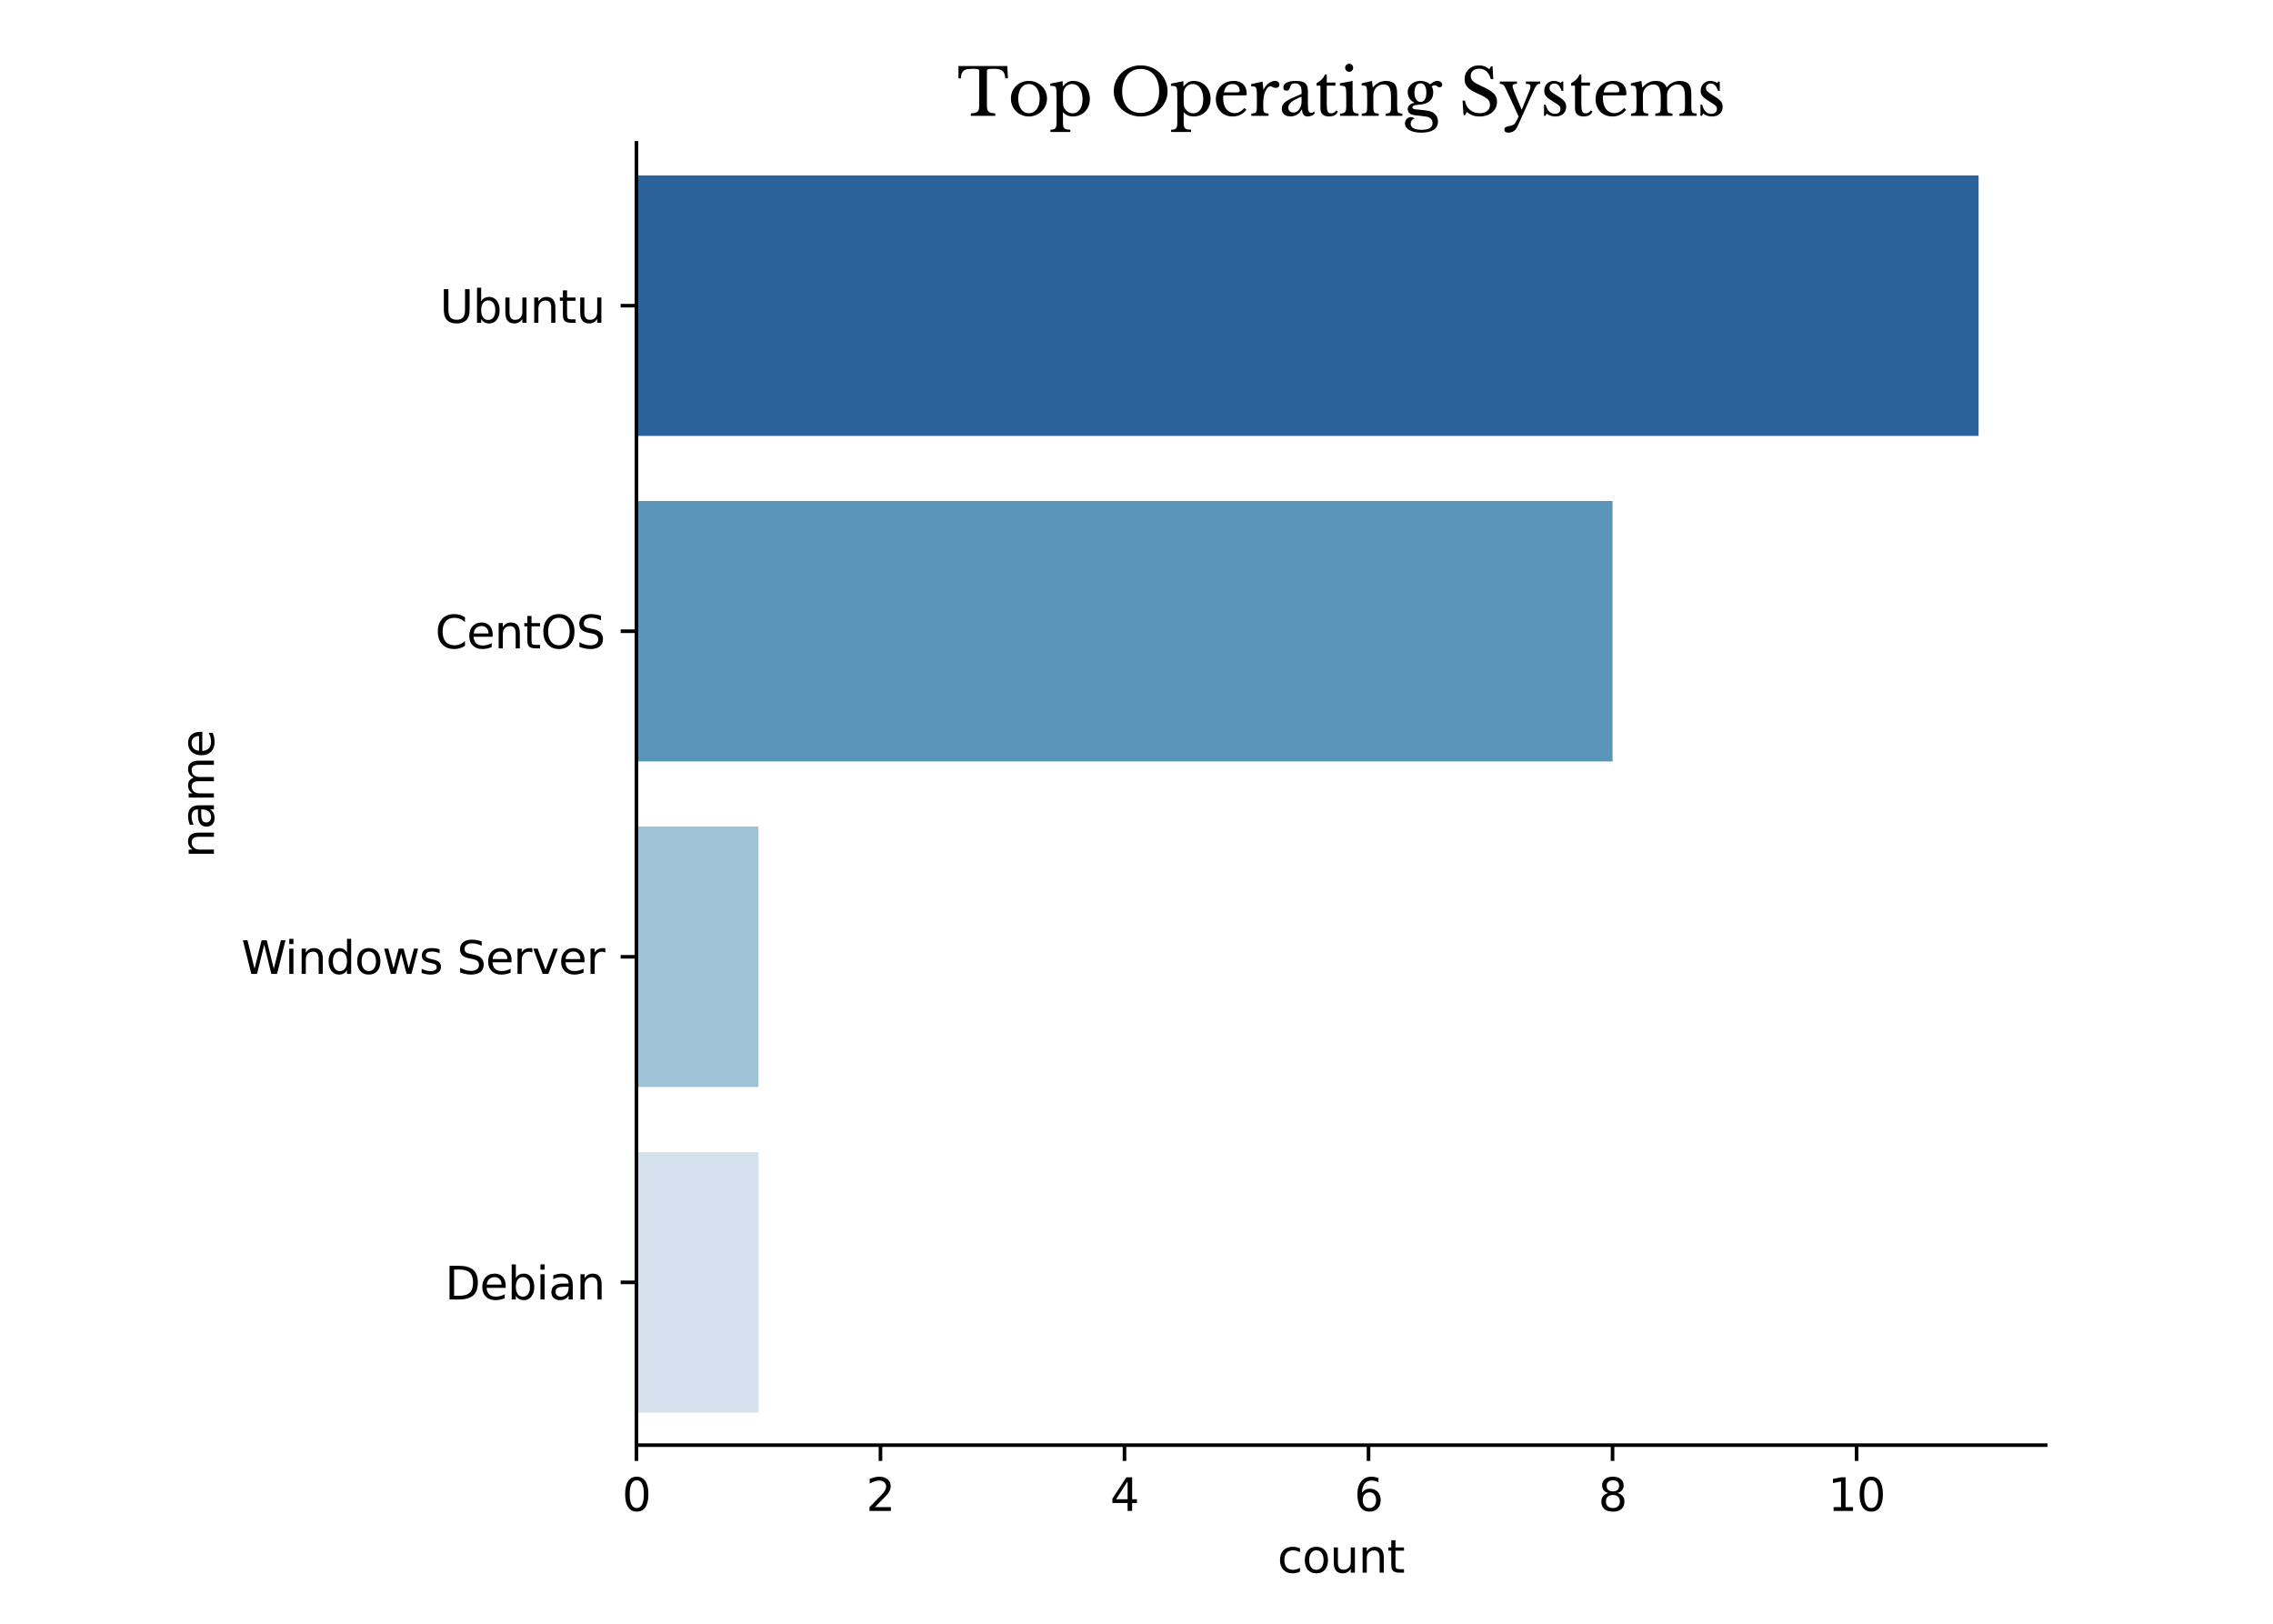 <?xml version="1.0" encoding="utf-8" standalone="no"?>
<!DOCTYPE svg PUBLIC "-//W3C//DTD SVG 1.1//EN"
  "http://www.w3.org/Graphics/SVG/1.1/DTD/svg11.dtd">
<svg xmlns:xlink="http://www.w3.org/1999/xlink" width="504pt" height="360pt" viewBox="0 0 504 360" xmlns="http://www.w3.org/2000/svg" version="1.1">
 <defs>
  <style type="text/css">*{stroke-linejoin: round; stroke-linecap: butt}</style>
 </defs>
 <g id="figure_1">
  <g id="patch_1">
   <path d="M 0 360 
L 504 360 
L 504 0 
L 0 0 
z
" style="fill: #ffffff"/>
  </g>
  <g id="axes_1">
   <g id="patch_2">
    <path d="M 141.12 320.4 
L 453.6 320.4 
L 453.6 31.68 
L 141.12 31.68 
z
" style="fill: #ffffff"/>
   </g>
   <g id="patch_3">
    <path d="M 141.12 38.898 
L 438.72 38.898 
L 438.72 96.642 
L 141.12 96.642 
z
" clip-path="url(#p9d2e4453d3)" style="fill: #296399"/>
   </g>
   <g id="patch_4">
    <path d="M 141.12 111.078 
L 357.556 111.078 
L 357.556 168.822 
L 141.12 168.822 
z
" clip-path="url(#p9d2e4453d3)" style="fill: #5a94b9"/>
   </g>
   <g id="patch_5">
    <path d="M 141.12 183.258 
L 168.175 183.258 
L 168.175 241.002 
L 141.12 241.002 
z
" clip-path="url(#p9d2e4453d3)" style="fill: #9dc2d5"/>
   </g>
   <g id="patch_6">
    <path d="M 141.12 255.438 
L 168.175 255.438 
L 168.175 313.182 
L 141.12 313.182 
z
" clip-path="url(#p9d2e4453d3)" style="fill: #d4e1ee"/>
   </g>
   <g id="matplotlib.axis_1">
    <g id="xtick_1">
     <g id="line2d_1">
      <defs>
       <path id="m00b82c1b12" d="M 0 0 
L 0 3.5 
" style="stroke: #000000; stroke-width: 0.8"/>
      </defs>
      <g>
       <use xlink:href="#m00b82c1b12" x="141.12" y="320.4" style="stroke: #000000; stroke-width: 0.8"/>
      </g>
     </g>
     <g id="text_1">
      <!-- 0 -->
      <g transform="translate(137.939 334.998) scale(0.1 -0.1)">
       <defs>
        <path id="DejaVuSans-30" d="M 2034 4250 
Q 1547 4250 1301 3770 
Q 1056 3291 1056 2328 
Q 1056 1369 1301 889 
Q 1547 409 2034 409 
Q 2525 409 2770 889 
Q 3016 1369 3016 2328 
Q 3016 3291 2770 3770 
Q 2525 4250 2034 4250 
z
M 2034 4750 
Q 2819 4750 3233 4129 
Q 3647 3509 3647 2328 
Q 3647 1150 3233 529 
Q 2819 -91 2034 -91 
Q 1250 -91 836 529 
Q 422 1150 422 2328 
Q 422 3509 836 4129 
Q 1250 4750 2034 4750 
z
" transform="scale(0.016)"/>
       </defs>
       <use xlink:href="#DejaVuSans-30"/>
      </g>
     </g>
    </g>
    <g id="xtick_2">
     <g id="line2d_2">
      <g>
       <use xlink:href="#m00b82c1b12" x="195.229" y="320.4" style="stroke: #000000; stroke-width: 0.8"/>
      </g>
     </g>
     <g id="text_2">
      <!-- 2 -->
      <g transform="translate(192.048 334.998) scale(0.1 -0.1)">
       <defs>
        <path id="DejaVuSans-32" d="M 1228 531 
L 3431 531 
L 3431 0 
L 469 0 
L 469 531 
Q 828 903 1448 1529 
Q 2069 2156 2228 2338 
Q 2531 2678 2651 2914 
Q 2772 3150 2772 3378 
Q 2772 3750 2511 3984 
Q 2250 4219 1831 4219 
Q 1534 4219 1204 4116 
Q 875 4013 500 3803 
L 500 4441 
Q 881 4594 1212 4672 
Q 1544 4750 1819 4750 
Q 2544 4750 2975 4387 
Q 3406 4025 3406 3419 
Q 3406 3131 3298 2873 
Q 3191 2616 2906 2266 
Q 2828 2175 2409 1742 
Q 1991 1309 1228 531 
z
" transform="scale(0.016)"/>
       </defs>
       <use xlink:href="#DejaVuSans-32"/>
      </g>
     </g>
    </g>
    <g id="xtick_3">
     <g id="line2d_3">
      <g>
       <use xlink:href="#m00b82c1b12" x="249.338" y="320.4" style="stroke: #000000; stroke-width: 0.8"/>
      </g>
     </g>
     <g id="text_3">
      <!-- 4 -->
      <g transform="translate(246.157 334.998) scale(0.1 -0.1)">
       <defs>
        <path id="DejaVuSans-34" d="M 2419 4116 
L 825 1625 
L 2419 1625 
L 2419 4116 
z
M 2253 4666 
L 3047 4666 
L 3047 1625 
L 3713 1625 
L 3713 1100 
L 3047 1100 
L 3047 0 
L 2419 0 
L 2419 1100 
L 313 1100 
L 313 1709 
L 2253 4666 
z
" transform="scale(0.016)"/>
       </defs>
       <use xlink:href="#DejaVuSans-34"/>
      </g>
     </g>
    </g>
    <g id="xtick_4">
     <g id="line2d_4">
      <g>
       <use xlink:href="#m00b82c1b12" x="303.447" y="320.4" style="stroke: #000000; stroke-width: 0.8"/>
      </g>
     </g>
     <g id="text_4">
      <!-- 6 -->
      <g transform="translate(300.266 334.998) scale(0.1 -0.1)">
       <defs>
        <path id="DejaVuSans-36" d="M 2113 2584 
Q 1688 2584 1439 2293 
Q 1191 2003 1191 1497 
Q 1191 994 1439 701 
Q 1688 409 2113 409 
Q 2538 409 2786 701 
Q 3034 994 3034 1497 
Q 3034 2003 2786 2293 
Q 2538 2584 2113 2584 
z
M 3366 4563 
L 3366 3988 
Q 3128 4100 2886 4159 
Q 2644 4219 2406 4219 
Q 1781 4219 1451 3797 
Q 1122 3375 1075 2522 
Q 1259 2794 1537 2939 
Q 1816 3084 2150 3084 
Q 2853 3084 3261 2657 
Q 3669 2231 3669 1497 
Q 3669 778 3244 343 
Q 2819 -91 2113 -91 
Q 1303 -91 875 529 
Q 447 1150 447 2328 
Q 447 3434 972 4092 
Q 1497 4750 2381 4750 
Q 2619 4750 2861 4703 
Q 3103 4656 3366 4563 
z
" transform="scale(0.016)"/>
       </defs>
       <use xlink:href="#DejaVuSans-36"/>
      </g>
     </g>
    </g>
    <g id="xtick_5">
     <g id="line2d_5">
      <g>
       <use xlink:href="#m00b82c1b12" x="357.556" y="320.4" style="stroke: #000000; stroke-width: 0.8"/>
      </g>
     </g>
     <g id="text_5">
      <!-- 8 -->
      <g transform="translate(354.375 334.998) scale(0.1 -0.1)">
       <defs>
        <path id="DejaVuSans-38" d="M 2034 2216 
Q 1584 2216 1326 1975 
Q 1069 1734 1069 1313 
Q 1069 891 1326 650 
Q 1584 409 2034 409 
Q 2484 409 2743 651 
Q 3003 894 3003 1313 
Q 3003 1734 2745 1975 
Q 2488 2216 2034 2216 
z
M 1403 2484 
Q 997 2584 770 2862 
Q 544 3141 544 3541 
Q 544 4100 942 4425 
Q 1341 4750 2034 4750 
Q 2731 4750 3128 4425 
Q 3525 4100 3525 3541 
Q 3525 3141 3298 2862 
Q 3072 2584 2669 2484 
Q 3125 2378 3379 2068 
Q 3634 1759 3634 1313 
Q 3634 634 3220 271 
Q 2806 -91 2034 -91 
Q 1263 -91 848 271 
Q 434 634 434 1313 
Q 434 1759 690 2068 
Q 947 2378 1403 2484 
z
M 1172 3481 
Q 1172 3119 1398 2916 
Q 1625 2713 2034 2713 
Q 2441 2713 2670 2916 
Q 2900 3119 2900 3481 
Q 2900 3844 2670 4047 
Q 2441 4250 2034 4250 
Q 1625 4250 1398 4047 
Q 1172 3844 1172 3481 
z
" transform="scale(0.016)"/>
       </defs>
       <use xlink:href="#DejaVuSans-38"/>
      </g>
     </g>
    </g>
    <g id="xtick_6">
     <g id="line2d_6">
      <g>
       <use xlink:href="#m00b82c1b12" x="411.665" y="320.4" style="stroke: #000000; stroke-width: 0.8"/>
      </g>
     </g>
     <g id="text_6">
      <!-- 10 -->
      <g transform="translate(405.303 334.998) scale(0.1 -0.1)">
       <defs>
        <path id="DejaVuSans-31" d="M 794 531 
L 1825 531 
L 1825 4091 
L 703 3866 
L 703 4441 
L 1819 4666 
L 2450 4666 
L 2450 531 
L 3481 531 
L 3481 0 
L 794 0 
L 794 531 
z
" transform="scale(0.016)"/>
       </defs>
       <use xlink:href="#DejaVuSans-31"/>
       <use xlink:href="#DejaVuSans-30" x="63.623"/>
      </g>
     </g>
    </g>
    <g id="text_7">
     <!-- count -->
     <g transform="translate(283.254 348.677) scale(0.1 -0.1)">
      <defs>
       <path id="DejaVuSans-63" d="M 3122 3366 
L 3122 2828 
Q 2878 2963 2633 3030 
Q 2388 3097 2138 3097 
Q 1578 3097 1268 2742 
Q 959 2388 959 1747 
Q 959 1106 1268 751 
Q 1578 397 2138 397 
Q 2388 397 2633 464 
Q 2878 531 3122 666 
L 3122 134 
Q 2881 22 2623 -34 
Q 2366 -91 2075 -91 
Q 1284 -91 818 406 
Q 353 903 353 1747 
Q 353 2603 823 3093 
Q 1294 3584 2113 3584 
Q 2378 3584 2631 3529 
Q 2884 3475 3122 3366 
z
" transform="scale(0.016)"/>
       <path id="DejaVuSans-6f" d="M 1959 3097 
Q 1497 3097 1228 2736 
Q 959 2375 959 1747 
Q 959 1119 1226 758 
Q 1494 397 1959 397 
Q 2419 397 2687 759 
Q 2956 1122 2956 1747 
Q 2956 2369 2687 2733 
Q 2419 3097 1959 3097 
z
M 1959 3584 
Q 2709 3584 3137 3096 
Q 3566 2609 3566 1747 
Q 3566 888 3137 398 
Q 2709 -91 1959 -91 
Q 1206 -91 779 398 
Q 353 888 353 1747 
Q 353 2609 779 3096 
Q 1206 3584 1959 3584 
z
" transform="scale(0.016)"/>
       <path id="DejaVuSans-75" d="M 544 1381 
L 544 3500 
L 1119 3500 
L 1119 1403 
Q 1119 906 1312 657 
Q 1506 409 1894 409 
Q 2359 409 2629 706 
Q 2900 1003 2900 1516 
L 2900 3500 
L 3475 3500 
L 3475 0 
L 2900 0 
L 2900 538 
Q 2691 219 2414 64 
Q 2138 -91 1772 -91 
Q 1169 -91 856 284 
Q 544 659 544 1381 
z
M 1991 3584 
L 1991 3584 
z
" transform="scale(0.016)"/>
       <path id="DejaVuSans-6e" d="M 3513 2113 
L 3513 0 
L 2938 0 
L 2938 2094 
Q 2938 2591 2744 2837 
Q 2550 3084 2163 3084 
Q 1697 3084 1428 2787 
Q 1159 2491 1159 1978 
L 1159 0 
L 581 0 
L 581 3500 
L 1159 3500 
L 1159 2956 
Q 1366 3272 1645 3428 
Q 1925 3584 2291 3584 
Q 2894 3584 3203 3211 
Q 3513 2838 3513 2113 
z
" transform="scale(0.016)"/>
       <path id="DejaVuSans-74" d="M 1172 4494 
L 1172 3500 
L 2356 3500 
L 2356 3053 
L 1172 3053 
L 1172 1153 
Q 1172 725 1289 603 
Q 1406 481 1766 481 
L 2356 481 
L 2356 0 
L 1766 0 
Q 1100 0 847 248 
Q 594 497 594 1153 
L 594 3053 
L 172 3053 
L 172 3500 
L 594 3500 
L 594 4494 
L 1172 4494 
z
" transform="scale(0.016)"/>
      </defs>
      <use xlink:href="#DejaVuSans-63"/>
      <use xlink:href="#DejaVuSans-6f" x="54.98"/>
      <use xlink:href="#DejaVuSans-75" x="116.162"/>
      <use xlink:href="#DejaVuSans-6e" x="179.541"/>
      <use xlink:href="#DejaVuSans-74" x="242.92"/>
     </g>
    </g>
   </g>
   <g id="matplotlib.axis_2">
    <g id="ytick_1">
     <g id="line2d_7">
      <defs>
       <path id="m74f6bd2b90" d="M 0 0 
L -3.5 0 
" style="stroke: #000000; stroke-width: 0.8"/>
      </defs>
      <g>
       <use xlink:href="#m74f6bd2b90" x="141.12" y="67.77" style="stroke: #000000; stroke-width: 0.8"/>
      </g>
     </g>
     <g id="text_8">
      <!-- Ubuntu -->
      <g transform="translate(97.52 71.569) scale(0.1 -0.1)">
       <defs>
        <path id="DejaVuSans-55" d="M 556 4666 
L 1191 4666 
L 1191 1831 
Q 1191 1081 1462 751 
Q 1734 422 2344 422 
Q 2950 422 3222 751 
Q 3494 1081 3494 1831 
L 3494 4666 
L 4128 4666 
L 4128 1753 
Q 4128 841 3676 375 
Q 3225 -91 2344 -91 
Q 1459 -91 1007 375 
Q 556 841 556 1753 
L 556 4666 
z
" transform="scale(0.016)"/>
        <path id="DejaVuSans-62" d="M 3116 1747 
Q 3116 2381 2855 2742 
Q 2594 3103 2138 3103 
Q 1681 3103 1420 2742 
Q 1159 2381 1159 1747 
Q 1159 1113 1420 752 
Q 1681 391 2138 391 
Q 2594 391 2855 752 
Q 3116 1113 3116 1747 
z
M 1159 2969 
Q 1341 3281 1617 3432 
Q 1894 3584 2278 3584 
Q 2916 3584 3314 3078 
Q 3713 2572 3713 1747 
Q 3713 922 3314 415 
Q 2916 -91 2278 -91 
Q 1894 -91 1617 61 
Q 1341 213 1159 525 
L 1159 0 
L 581 0 
L 581 4863 
L 1159 4863 
L 1159 2969 
z
" transform="scale(0.016)"/>
       </defs>
       <use xlink:href="#DejaVuSans-55"/>
       <use xlink:href="#DejaVuSans-62" x="73.193"/>
       <use xlink:href="#DejaVuSans-75" x="136.67"/>
       <use xlink:href="#DejaVuSans-6e" x="200.049"/>
       <use xlink:href="#DejaVuSans-74" x="263.428"/>
       <use xlink:href="#DejaVuSans-75" x="302.637"/>
      </g>
     </g>
    </g>
    <g id="ytick_2">
     <g id="line2d_8">
      <g>
       <use xlink:href="#m74f6bd2b90" x="141.12" y="139.95" style="stroke: #000000; stroke-width: 0.8"/>
      </g>
     </g>
     <g id="text_9">
      <!-- CentOS -->
      <g transform="translate(96.506 143.749) scale(0.1 -0.1)">
       <defs>
        <path id="DejaVuSans-43" d="M 4122 4306 
L 4122 3641 
Q 3803 3938 3442 4084 
Q 3081 4231 2675 4231 
Q 1875 4231 1450 3742 
Q 1025 3253 1025 2328 
Q 1025 1406 1450 917 
Q 1875 428 2675 428 
Q 3081 428 3442 575 
Q 3803 722 4122 1019 
L 4122 359 
Q 3791 134 3420 21 
Q 3050 -91 2638 -91 
Q 1578 -91 968 557 
Q 359 1206 359 2328 
Q 359 3453 968 4101 
Q 1578 4750 2638 4750 
Q 3056 4750 3426 4639 
Q 3797 4528 4122 4306 
z
" transform="scale(0.016)"/>
        <path id="DejaVuSans-65" d="M 3597 1894 
L 3597 1613 
L 953 1613 
Q 991 1019 1311 708 
Q 1631 397 2203 397 
Q 2534 397 2845 478 
Q 3156 559 3463 722 
L 3463 178 
Q 3153 47 2828 -22 
Q 2503 -91 2169 -91 
Q 1331 -91 842 396 
Q 353 884 353 1716 
Q 353 2575 817 3079 
Q 1281 3584 2069 3584 
Q 2775 3584 3186 3129 
Q 3597 2675 3597 1894 
z
M 3022 2063 
Q 3016 2534 2758 2815 
Q 2500 3097 2075 3097 
Q 1594 3097 1305 2825 
Q 1016 2553 972 2059 
L 3022 2063 
z
" transform="scale(0.016)"/>
        <path id="DejaVuSans-4f" d="M 2522 4238 
Q 1834 4238 1429 3725 
Q 1025 3213 1025 2328 
Q 1025 1447 1429 934 
Q 1834 422 2522 422 
Q 3209 422 3611 934 
Q 4013 1447 4013 2328 
Q 4013 3213 3611 3725 
Q 3209 4238 2522 4238 
z
M 2522 4750 
Q 3503 4750 4090 4092 
Q 4678 3434 4678 2328 
Q 4678 1225 4090 567 
Q 3503 -91 2522 -91 
Q 1538 -91 948 565 
Q 359 1222 359 2328 
Q 359 3434 948 4092 
Q 1538 4750 2522 4750 
z
" transform="scale(0.016)"/>
        <path id="DejaVuSans-53" d="M 3425 4513 
L 3425 3897 
Q 3066 4069 2747 4153 
Q 2428 4238 2131 4238 
Q 1616 4238 1336 4038 
Q 1056 3838 1056 3469 
Q 1056 3159 1242 3001 
Q 1428 2844 1947 2747 
L 2328 2669 
Q 3034 2534 3370 2195 
Q 3706 1856 3706 1288 
Q 3706 609 3251 259 
Q 2797 -91 1919 -91 
Q 1588 -91 1214 -16 
Q 841 59 441 206 
L 441 856 
Q 825 641 1194 531 
Q 1563 422 1919 422 
Q 2459 422 2753 634 
Q 3047 847 3047 1241 
Q 3047 1584 2836 1778 
Q 2625 1972 2144 2069 
L 1759 2144 
Q 1053 2284 737 2584 
Q 422 2884 422 3419 
Q 422 4038 858 4394 
Q 1294 4750 2059 4750 
Q 2388 4750 2728 4690 
Q 3069 4631 3425 4513 
z
" transform="scale(0.016)"/>
       </defs>
       <use xlink:href="#DejaVuSans-43"/>
       <use xlink:href="#DejaVuSans-65" x="69.824"/>
       <use xlink:href="#DejaVuSans-6e" x="131.348"/>
       <use xlink:href="#DejaVuSans-74" x="194.727"/>
       <use xlink:href="#DejaVuSans-4f" x="233.936"/>
       <use xlink:href="#DejaVuSans-53" x="312.646"/>
      </g>
     </g>
    </g>
    <g id="ytick_3">
     <g id="line2d_9">
      <g>
       <use xlink:href="#m74f6bd2b90" x="141.12" y="212.13" style="stroke: #000000; stroke-width: 0.8"/>
      </g>
     </g>
     <g id="text_10">
      <!-- Windows Server -->
      <g transform="translate(53.514 215.929) scale(0.1 -0.1)">
       <defs>
        <path id="DejaVuSans-57" d="M 213 4666 
L 850 4666 
L 1831 722 
L 2809 4666 
L 3519 4666 
L 4500 722 
L 5478 4666 
L 6119 4666 
L 4947 0 
L 4153 0 
L 3169 4050 
L 2175 0 
L 1381 0 
L 213 4666 
z
" transform="scale(0.016)"/>
        <path id="DejaVuSans-69" d="M 603 3500 
L 1178 3500 
L 1178 0 
L 603 0 
L 603 3500 
z
M 603 4863 
L 1178 4863 
L 1178 4134 
L 603 4134 
L 603 4863 
z
" transform="scale(0.016)"/>
        <path id="DejaVuSans-64" d="M 2906 2969 
L 2906 4863 
L 3481 4863 
L 3481 0 
L 2906 0 
L 2906 525 
Q 2725 213 2448 61 
Q 2172 -91 1784 -91 
Q 1150 -91 751 415 
Q 353 922 353 1747 
Q 353 2572 751 3078 
Q 1150 3584 1784 3584 
Q 2172 3584 2448 3432 
Q 2725 3281 2906 2969 
z
M 947 1747 
Q 947 1113 1208 752 
Q 1469 391 1925 391 
Q 2381 391 2643 752 
Q 2906 1113 2906 1747 
Q 2906 2381 2643 2742 
Q 2381 3103 1925 3103 
Q 1469 3103 1208 2742 
Q 947 2381 947 1747 
z
" transform="scale(0.016)"/>
        <path id="DejaVuSans-77" d="M 269 3500 
L 844 3500 
L 1563 769 
L 2278 3500 
L 2956 3500 
L 3675 769 
L 4391 3500 
L 4966 3500 
L 4050 0 
L 3372 0 
L 2619 2869 
L 1863 0 
L 1184 0 
L 269 3500 
z
" transform="scale(0.016)"/>
        <path id="DejaVuSans-73" d="M 2834 3397 
L 2834 2853 
Q 2591 2978 2328 3040 
Q 2066 3103 1784 3103 
Q 1356 3103 1142 2972 
Q 928 2841 928 2578 
Q 928 2378 1081 2264 
Q 1234 2150 1697 2047 
L 1894 2003 
Q 2506 1872 2764 1633 
Q 3022 1394 3022 966 
Q 3022 478 2636 193 
Q 2250 -91 1575 -91 
Q 1294 -91 989 -36 
Q 684 19 347 128 
L 347 722 
Q 666 556 975 473 
Q 1284 391 1588 391 
Q 1994 391 2212 530 
Q 2431 669 2431 922 
Q 2431 1156 2273 1281 
Q 2116 1406 1581 1522 
L 1381 1569 
Q 847 1681 609 1914 
Q 372 2147 372 2553 
Q 372 3047 722 3315 
Q 1072 3584 1716 3584 
Q 2034 3584 2315 3537 
Q 2597 3491 2834 3397 
z
" transform="scale(0.016)"/>
        <path id="DejaVuSans-20" transform="scale(0.016)"/>
        <path id="DejaVuSans-72" d="M 2631 2963 
Q 2534 3019 2420 3045 
Q 2306 3072 2169 3072 
Q 1681 3072 1420 2755 
Q 1159 2438 1159 1844 
L 1159 0 
L 581 0 
L 581 3500 
L 1159 3500 
L 1159 2956 
Q 1341 3275 1631 3429 
Q 1922 3584 2338 3584 
Q 2397 3584 2469 3576 
Q 2541 3569 2628 3553 
L 2631 2963 
z
" transform="scale(0.016)"/>
        <path id="DejaVuSans-76" d="M 191 3500 
L 800 3500 
L 1894 563 
L 2988 3500 
L 3597 3500 
L 2284 0 
L 1503 0 
L 191 3500 
z
" transform="scale(0.016)"/>
       </defs>
       <use xlink:href="#DejaVuSans-57"/>
       <use xlink:href="#DejaVuSans-69" x="96.627"/>
       <use xlink:href="#DejaVuSans-6e" x="124.41"/>
       <use xlink:href="#DejaVuSans-64" x="187.789"/>
       <use xlink:href="#DejaVuSans-6f" x="251.266"/>
       <use xlink:href="#DejaVuSans-77" x="312.447"/>
       <use xlink:href="#DejaVuSans-73" x="394.234"/>
       <use xlink:href="#DejaVuSans-20" x="446.334"/>
       <use xlink:href="#DejaVuSans-53" x="478.121"/>
       <use xlink:href="#DejaVuSans-65" x="541.598"/>
       <use xlink:href="#DejaVuSans-72" x="603.121"/>
       <use xlink:href="#DejaVuSans-76" x="644.234"/>
       <use xlink:href="#DejaVuSans-65" x="703.414"/>
       <use xlink:href="#DejaVuSans-72" x="764.938"/>
      </g>
     </g>
    </g>
    <g id="ytick_4">
     <g id="line2d_10">
      <g>
       <use xlink:href="#m74f6bd2b90" x="141.12" y="284.31" style="stroke: #000000; stroke-width: 0.8"/>
      </g>
     </g>
     <g id="text_11">
      <!-- Debian -->
      <g transform="translate(98.675 288.109) scale(0.1 -0.1)">
       <defs>
        <path id="DejaVuSans-44" d="M 1259 4147 
L 1259 519 
L 2022 519 
Q 2988 519 3436 956 
Q 3884 1394 3884 2338 
Q 3884 3275 3436 3711 
Q 2988 4147 2022 4147 
L 1259 4147 
z
M 628 4666 
L 1925 4666 
Q 3281 4666 3915 4102 
Q 4550 3538 4550 2338 
Q 4550 1131 3912 565 
Q 3275 0 1925 0 
L 628 0 
L 628 4666 
z
" transform="scale(0.016)"/>
        <path id="DejaVuSans-61" d="M 2194 1759 
Q 1497 1759 1228 1600 
Q 959 1441 959 1056 
Q 959 750 1161 570 
Q 1363 391 1709 391 
Q 2188 391 2477 730 
Q 2766 1069 2766 1631 
L 2766 1759 
L 2194 1759 
z
M 3341 1997 
L 3341 0 
L 2766 0 
L 2766 531 
Q 2569 213 2275 61 
Q 1981 -91 1556 -91 
Q 1019 -91 701 211 
Q 384 513 384 1019 
Q 384 1609 779 1909 
Q 1175 2209 1959 2209 
L 2766 2209 
L 2766 2266 
Q 2766 2663 2505 2880 
Q 2244 3097 1772 3097 
Q 1472 3097 1187 3025 
Q 903 2953 641 2809 
L 641 3341 
Q 956 3463 1253 3523 
Q 1550 3584 1831 3584 
Q 2591 3584 2966 3190 
Q 3341 2797 3341 1997 
z
" transform="scale(0.016)"/>
       </defs>
       <use xlink:href="#DejaVuSans-44"/>
       <use xlink:href="#DejaVuSans-65" x="77.002"/>
       <use xlink:href="#DejaVuSans-62" x="138.525"/>
       <use xlink:href="#DejaVuSans-69" x="202.002"/>
       <use xlink:href="#DejaVuSans-61" x="229.785"/>
       <use xlink:href="#DejaVuSans-6e" x="291.064"/>
      </g>
     </g>
    </g>
    <g id="text_12">
     <!-- name -->
     <g transform="translate(47.434 190.22) rotate(-90) scale(0.1 -0.1)">
      <defs>
       <path id="DejaVuSans-6d" d="M 3328 2828 
Q 3544 3216 3844 3400 
Q 4144 3584 4550 3584 
Q 5097 3584 5394 3201 
Q 5691 2819 5691 2113 
L 5691 0 
L 5113 0 
L 5113 2094 
Q 5113 2597 4934 2840 
Q 4756 3084 4391 3084 
Q 3944 3084 3684 2787 
Q 3425 2491 3425 1978 
L 3425 0 
L 2847 0 
L 2847 2094 
Q 2847 2600 2669 2842 
Q 2491 3084 2119 3084 
Q 1678 3084 1418 2786 
Q 1159 2488 1159 1978 
L 1159 0 
L 581 0 
L 581 3500 
L 1159 3500 
L 1159 2956 
Q 1356 3278 1631 3431 
Q 1906 3584 2284 3584 
Q 2666 3584 2933 3390 
Q 3200 3197 3328 2828 
z
" transform="scale(0.016)"/>
      </defs>
      <use xlink:href="#DejaVuSans-6e"/>
      <use xlink:href="#DejaVuSans-61" x="63.379"/>
      <use xlink:href="#DejaVuSans-6d" x="124.658"/>
      <use xlink:href="#DejaVuSans-65" x="222.07"/>
     </g>
    </g>
   </g>
   <g id="patch_7">
    <path d="M 141.12 320.4 
L 141.12 31.68 
" style="fill: none; stroke: #000000; stroke-width: 0.8; stroke-linejoin: miter; stroke-linecap: square"/>
   </g>
   <g id="patch_8">
    <path d="M 141.12 320.4 
L 453.6 320.4 
" style="fill: none; stroke: #000000; stroke-width: 0.8; stroke-linejoin: miter; stroke-linecap: square"/>
   </g>
   <g id="text_13">
    <!-- Top Operating Systems -->
    <g transform="translate(212.224 25.68) scale(0.14 -0.14)">
     <defs>
      <path id="LibreBaskerville-Regular-54" d="M 5030 3706 
L 4768 3706 
Q 4749 3981 4678 4166 
Q 4608 4352 4477 4457 
Q 4346 4563 4147 4608 
Q 3949 4653 3674 4653 
Q 3437 4653 3293 4643 
Q 3149 4634 3072 4608 
Q 2995 4582 2972 4547 
Q 2950 4512 2950 4454 
L 2950 1030 
Q 2950 826 2979 678 
Q 3008 531 3094 438 
Q 3181 346 3344 298 
Q 3507 250 3776 243 
L 3776 0 
L 1357 0 
L 1357 243 
Q 1626 250 1792 298 
Q 1958 346 2044 438 
Q 2131 531 2160 678 
Q 2189 826 2189 1030 
L 2189 4454 
Q 2189 4512 2166 4547 
Q 2144 4582 2077 4608 
Q 2010 4634 1888 4643 
Q 1766 4653 1562 4653 
Q 1312 4653 1097 4633 
Q 883 4614 726 4521 
Q 570 4429 474 4237 
Q 378 4045 371 3706 
L 134 3706 
L 134 4928 
L 4966 4928 
L 5030 3706 
z
" transform="scale(0.016)"/>
      <path id="LibreBaskerville-Regular-6f" d="M 2080 3456 
Q 2445 3456 2771 3325 
Q 3098 3194 3344 2963 
Q 3590 2733 3734 2416 
Q 3878 2099 3878 1722 
Q 3878 1331 3734 1004 
Q 3590 678 3344 441 
Q 3098 205 2771 70 
Q 2445 -64 2080 -64 
Q 1722 -64 1398 67 
Q 1075 198 832 435 
Q 589 672 448 1001 
Q 307 1331 307 1722 
Q 307 2099 448 2419 
Q 589 2739 832 2969 
Q 1075 3200 1398 3328 
Q 1722 3456 2080 3456 
z
M 2080 3149 
Q 1843 3149 1648 3046 
Q 1453 2944 1315 2755 
Q 1178 2566 1104 2300 
Q 1030 2035 1030 1715 
Q 1030 1382 1104 1113 
Q 1178 845 1315 656 
Q 1453 467 1645 364 
Q 1837 262 2080 262 
Q 2323 262 2521 364 
Q 2720 467 2861 659 
Q 3002 851 3078 1120 
Q 3155 1389 3155 1715 
Q 3155 2035 3078 2297 
Q 3002 2560 2861 2749 
Q 2720 2938 2521 3043 
Q 2323 3149 2080 3149 
z
" transform="scale(0.016)"/>
      <path id="LibreBaskerville-Regular-70" d="M 1344 2931 
L 1370 2931 
Q 1574 3174 1811 3315 
Q 2048 3456 2362 3456 
Q 2726 3456 3030 3325 
Q 3334 3194 3558 2957 
Q 3782 2720 3907 2397 
Q 4032 2074 4032 1690 
Q 4032 1299 3904 976 
Q 3776 653 3552 422 
Q 3328 192 3021 64 
Q 2714 -64 2355 -64 
Q 2061 -64 1821 35 
Q 1581 134 1370 358 
L 1370 -576 
Q 1370 -832 1395 -985 
Q 1421 -1139 1497 -1222 
Q 1574 -1306 1718 -1338 
Q 1862 -1370 2099 -1376 
L 2099 -1600 
L 128 -1600 
L 128 -1376 
Q 320 -1370 438 -1338 
Q 557 -1306 624 -1222 
Q 691 -1139 716 -995 
Q 742 -851 742 -621 
L 742 1773 
Q 742 2144 732 2381 
Q 723 2618 698 2707 
Q 666 2861 550 2915 
Q 435 2970 115 2970 
L 115 3187 
L 1344 3430 
L 1344 2931 
z
M 1536 2746 
Q 1453 2618 1411 2442 
Q 1370 2266 1370 1984 
L 1370 1485 
Q 1370 1312 1379 1187 
Q 1389 1062 1408 972 
Q 1427 883 1459 812 
Q 1491 742 1542 678 
Q 1690 474 1894 362 
Q 2099 250 2323 250 
Q 2765 250 3037 621 
Q 3309 992 3309 1664 
Q 3309 1997 3235 2269 
Q 3162 2541 3027 2736 
Q 2893 2931 2704 3040 
Q 2515 3149 2285 3149 
Q 2054 3149 1859 3043 
Q 1664 2938 1536 2746 
z
" transform="scale(0.016)"/>
      <path id="LibreBaskerville-Regular-20" transform="scale(0.016)"/>
      <path id="LibreBaskerville-Regular-4f" d="M 3027 4992 
Q 3590 4992 4076 4793 
Q 4563 4595 4921 4249 
Q 5280 3904 5485 3437 
Q 5690 2970 5690 2426 
Q 5690 1907 5482 1452 
Q 5274 998 4915 662 
Q 4557 326 4070 131 
Q 3584 -64 3027 -64 
Q 2470 -64 1984 131 
Q 1498 326 1139 662 
Q 781 998 573 1452 
Q 365 1907 365 2426 
Q 365 2970 569 3437 
Q 774 3904 1132 4249 
Q 1491 4595 1977 4793 
Q 2464 4992 3027 4992 
z
M 3027 288 
Q 3450 288 3786 435 
Q 4122 582 4362 857 
Q 4602 1133 4730 1526 
Q 4858 1920 4858 2406 
Q 4858 2918 4730 3331 
Q 4602 3744 4365 4035 
Q 4128 4326 3789 4483 
Q 3450 4640 3027 4640 
Q 2605 4640 2265 4483 
Q 1926 4326 1689 4035 
Q 1453 3744 1325 3331 
Q 1197 2918 1197 2406 
Q 1197 1920 1325 1526 
Q 1453 1133 1689 857 
Q 1926 582 2265 435 
Q 2605 288 3027 288 
z
" transform="scale(0.016)"/>
      <path id="LibreBaskerville-Regular-65" d="M 3341 595 
Q 2797 -64 1990 -64 
Q 1613 -64 1305 61 
Q 998 186 777 413 
Q 557 640 435 957 
Q 314 1274 314 1658 
Q 314 2048 442 2381 
Q 570 2714 803 2950 
Q 1037 3187 1360 3321 
Q 1683 3456 2067 3456 
Q 2688 3456 3027 3120 
Q 3366 2784 3366 2157 
Q 3366 2067 3331 2048 
Q 3296 2029 3168 2029 
L 1062 2029 
Q 1050 1978 1043 1904 
Q 1037 1830 1037 1741 
Q 1037 1408 1117 1136 
Q 1197 864 1347 672 
Q 1498 480 1706 374 
Q 1914 269 2170 269 
Q 2438 269 2668 387 
Q 2899 506 3142 774 
L 3341 595 
z
M 2285 2323 
Q 2413 2323 2489 2329 
Q 2566 2336 2604 2355 
Q 2643 2374 2656 2409 
Q 2669 2445 2669 2502 
Q 2669 2797 2480 2973 
Q 2291 3149 1965 3149 
Q 1274 3149 1107 2323 
L 2285 2323 
z
" transform="scale(0.016)"/>
      <path id="LibreBaskerville-Regular-72" d="M 1421 1018 
Q 1421 755 1433 601 
Q 1446 448 1500 368 
Q 1555 288 1657 262 
Q 1760 237 1946 224 
L 1946 0 
L 243 0 
L 243 224 
Q 429 230 537 259 
Q 646 288 704 365 
Q 762 442 778 586 
Q 794 730 794 973 
L 794 1722 
Q 794 2157 784 2400 
Q 774 2643 720 2758 
Q 666 2874 550 2896 
Q 435 2918 230 2918 
L 230 3142 
L 1350 3386 
L 1440 2592 
L 1466 2592 
Q 1549 2784 1673 2944 
Q 1798 3104 1945 3216 
Q 2093 3328 2253 3392 
Q 2413 3456 2579 3456 
Q 2784 3456 2902 3357 
Q 3021 3258 3021 3091 
Q 3021 2938 2925 2851 
Q 2829 2765 2650 2765 
Q 2547 2765 2476 2790 
Q 2406 2816 2352 2845 
Q 2298 2874 2250 2899 
Q 2202 2925 2144 2925 
Q 1971 2925 1798 2704 
Q 1626 2483 1530 2144 
Q 1478 1958 1449 1724 
Q 1421 1491 1421 1235 
L 1421 1018 
z
" transform="scale(0.016)"/>
      <path id="LibreBaskerville-Regular-61" d="M 2234 1894 
Q 1869 1754 1616 1619 
Q 1363 1485 1209 1350 
Q 1056 1216 989 1081 
Q 922 947 922 806 
Q 922 595 1062 460 
Q 1203 326 1434 326 
Q 1600 326 1744 409 
Q 1888 493 1997 637 
Q 2106 781 2170 976 
Q 2234 1171 2234 1389 
L 2234 1894 
z
M 2234 2170 
L 2234 2432 
Q 2234 3213 1568 3213 
Q 1459 3213 1382 3193 
Q 1306 3174 1254 3129 
Q 1203 3085 1161 3001 
Q 1120 2918 1082 2797 
Q 1011 2611 944 2550 
Q 877 2490 749 2490 
Q 429 2490 429 2810 
Q 429 3117 755 3286 
Q 1082 3456 1683 3456 
Q 2323 3456 2592 3229 
Q 2861 3002 2861 2458 
L 2861 1024 
Q 2861 294 3149 294 
Q 3238 294 3321 316 
Q 3405 339 3462 435 
L 3552 282 
Q 3475 134 3270 35 
Q 3066 -64 2842 -64 
Q 2560 -64 2422 115 
Q 2285 294 2285 621 
L 2253 621 
Q 2086 307 1792 124 
Q 1498 -58 1139 -58 
Q 736 -58 505 147 
Q 275 352 275 698 
Q 275 851 329 992 
Q 384 1133 505 1261 
Q 627 1389 825 1513 
Q 1024 1638 1312 1766 
L 2234 2170 
z
" transform="scale(0.016)"/>
      <path id="LibreBaskerville-Regular-74" d="M 256 2989 
L 256 3226 
Q 595 3424 787 3622 
Q 979 3821 1082 4096 
L 1267 4096 
L 1267 3290 
L 2125 3290 
L 2125 2989 
L 1267 2989 
L 1267 1043 
Q 1267 819 1289 665 
Q 1312 512 1363 419 
Q 1414 326 1497 288 
Q 1581 250 1709 250 
Q 1869 250 1981 317 
Q 2093 384 2202 544 
L 2362 422 
Q 2272 186 2051 61 
Q 1830 -64 1504 -64 
Q 1082 -64 861 137 
Q 640 339 640 717 
L 640 2989 
L 256 2989 
z
" transform="scale(0.016)"/>
      <path id="LibreBaskerville-Regular-69" d="M 1459 1018 
Q 1459 768 1481 617 
Q 1504 467 1568 380 
Q 1632 294 1747 262 
Q 1862 230 2054 224 
L 2054 0 
L 218 0 
L 218 224 
Q 410 230 531 265 
Q 653 301 720 381 
Q 787 461 809 605 
Q 832 749 832 973 
L 832 1792 
Q 832 2163 822 2403 
Q 813 2643 787 2733 
Q 755 2880 640 2934 
Q 525 2989 205 2989 
L 205 3213 
L 1459 3456 
L 1459 1018 
z
M 723 4755 
Q 723 4922 838 5037 
Q 954 5152 1120 5152 
Q 1286 5152 1401 5037 
Q 1517 4922 1517 4755 
Q 1517 4589 1401 4473 
Q 1286 4358 1120 4358 
Q 954 4358 838 4473 
Q 723 4589 723 4755 
z
" transform="scale(0.016)"/>
      <path id="LibreBaskerville-Regular-6e" d="M 1382 1005 
Q 1382 742 1395 592 
Q 1408 442 1462 362 
Q 1517 282 1622 256 
Q 1728 230 1914 218 
L 1914 0 
L 237 0 
L 237 218 
Q 416 230 521 256 
Q 627 282 684 358 
Q 742 435 758 576 
Q 774 717 774 960 
L 774 1811 
Q 774 2573 736 2739 
Q 717 2822 688 2876 
Q 659 2931 601 2960 
Q 544 2989 454 2998 
Q 365 3008 224 3008 
L 224 3213 
L 1248 3456 
L 1325 2822 
L 1350 2822 
Q 1594 3123 1920 3289 
Q 2246 3456 2630 3456 
Q 2925 3456 3168 3360 
Q 3411 3264 3539 3098 
Q 3648 2950 3693 2716 
Q 3738 2483 3738 2074 
L 3738 1005 
Q 3738 742 3754 592 
Q 3770 442 3821 362 
Q 3872 282 3977 256 
Q 4083 230 4256 218 
L 4256 0 
L 2598 0 
L 2598 218 
Q 2778 224 2883 253 
Q 2989 282 3043 358 
Q 3098 435 3114 579 
Q 3130 723 3130 960 
L 3130 1805 
Q 3130 2170 3091 2419 
Q 3053 2669 2966 2822 
Q 2880 2976 2739 3043 
Q 2598 3110 2400 3110 
Q 2112 3110 1872 2960 
Q 1632 2810 1498 2547 
Q 1466 2483 1443 2425 
Q 1421 2368 1408 2291 
Q 1395 2214 1388 2115 
Q 1382 2016 1382 1862 
L 1382 1005 
z
" transform="scale(0.016)"/>
      <path id="LibreBaskerville-Regular-67" d="M 1754 1376 
Q 2022 1376 2172 1619 
Q 2323 1862 2323 2304 
Q 2323 2739 2172 2979 
Q 2022 3219 1747 3219 
Q 1472 3219 1309 2976 
Q 1146 2733 1146 2310 
Q 1146 1888 1312 1632 
Q 1478 1376 1754 1376 
z
M 1402 627 
Q 1555 614 1683 601 
Q 1811 589 1936 576 
Q 2061 563 2185 544 
Q 2310 525 2458 506 
Q 2918 435 3196 150 
Q 3475 -134 3475 -563 
Q 3475 -1101 3049 -1382 
Q 2624 -1664 1818 -1664 
Q 1459 -1664 1161 -1600 
Q 864 -1536 653 -1417 
Q 442 -1299 323 -1132 
Q 205 -966 205 -768 
Q 205 -634 249 -518 
Q 294 -403 371 -316 
Q 448 -230 553 -179 
Q 659 -128 774 -128 
Q 992 -128 1165 -262 
Q 992 -301 883 -451 
Q 774 -602 774 -794 
Q 774 -1075 1052 -1228 
Q 1331 -1382 1843 -1382 
Q 2938 -1382 2938 -710 
Q 2938 -454 2765 -284 
Q 2592 -115 2355 -83 
Q 2202 -64 2038 -41 
Q 1875 -19 1718 0 
Q 1562 19 1427 32 
Q 1293 45 1210 58 
Q 851 96 665 249 
Q 480 403 480 672 
Q 480 896 665 1069 
Q 851 1242 1133 1286 
L 1133 1312 
Q 992 1370 870 1475 
Q 749 1581 662 1715 
Q 576 1850 525 2006 
Q 474 2163 474 2330 
Q 474 2573 566 2777 
Q 659 2982 828 3132 
Q 998 3283 1228 3369 
Q 1459 3456 1734 3456 
Q 2016 3456 2265 3369 
Q 2515 3283 2694 3117 
Q 2912 3296 3078 3376 
Q 3245 3456 3392 3456 
Q 3622 3456 3760 3350 
Q 3898 3245 3898 3066 
Q 3898 2957 3824 2893 
Q 3750 2829 3642 2829 
Q 3552 2829 3494 2861 
Q 3437 2893 3389 2928 
Q 3341 2963 3289 2995 
Q 3238 3027 3162 3027 
Q 3008 3027 2848 2918 
Q 3002 2682 3002 2323 
Q 3002 1779 2662 1468 
Q 2323 1158 1645 1107 
Q 1254 1075 1100 1024 
Q 947 973 947 838 
Q 947 736 1062 688 
Q 1178 640 1402 627 
z
" transform="scale(0.016)"/>
      <path id="LibreBaskerville-Regular-53" d="M 371 1504 
L 608 1504 
Q 653 1216 777 985 
Q 902 755 1091 595 
Q 1280 435 1526 348 
Q 1773 262 2061 262 
Q 2534 262 2809 486 
Q 3085 710 3085 1094 
Q 3085 1254 3030 1388 
Q 2976 1523 2848 1648 
Q 2720 1773 2505 1894 
Q 2291 2016 1965 2157 
Q 1568 2330 1299 2490 
Q 1030 2650 870 2822 
Q 710 2995 643 3190 
Q 576 3386 576 3635 
Q 576 3930 681 4179 
Q 787 4429 979 4611 
Q 1171 4794 1433 4893 
Q 1696 4992 2010 4992 
Q 2291 4992 2534 4902 
Q 2778 4813 3027 4614 
L 3194 4902 
L 3341 4902 
L 3411 3629 
L 3174 3629 
Q 3021 4154 2729 4410 
Q 2438 4666 2029 4666 
Q 1638 4666 1408 4474 
Q 1178 4282 1178 3955 
Q 1178 3802 1229 3677 
Q 1280 3552 1395 3440 
Q 1510 3328 1696 3216 
Q 1882 3104 2157 2982 
Q 2630 2771 2944 2588 
Q 3258 2406 3443 2224 
Q 3629 2042 3705 1840 
Q 3782 1638 3782 1389 
Q 3782 1069 3654 800 
Q 3526 531 3296 339 
Q 3066 147 2746 41 
Q 2426 -64 2042 -64 
Q 1677 -64 1385 38 
Q 1094 141 794 384 
L 614 70 
L 467 70 
L 371 1504 
z
" transform="scale(0.016)"/>
      <path id="LibreBaskerville-Regular-79" d="M 1798 -1005 
Q 1504 -1664 883 -1664 
Q 480 -1664 480 -1363 
Q 480 -1203 592 -1129 
Q 704 -1056 1005 -1005 
Q 1139 -986 1235 -950 
Q 1331 -915 1408 -860 
Q 1485 -806 1545 -723 
Q 1606 -640 1664 -518 
L 1888 -70 
L 659 2598 
Q 576 2778 515 2883 
Q 454 2989 387 3049 
Q 320 3110 237 3132 
Q 154 3155 26 3168 
L 26 3392 
L 1722 3392 
L 1722 3168 
Q 1293 3168 1293 2957 
Q 1293 2874 1344 2694 
Q 1395 2515 1472 2330 
L 2176 627 
L 2208 627 
L 2790 2067 
Q 2874 2278 2928 2412 
Q 2982 2547 3011 2633 
Q 3040 2720 3049 2777 
Q 3059 2835 3059 2886 
Q 3059 3053 2966 3110 
Q 2874 3168 2611 3168 
L 2611 3392 
L 4019 3392 
L 4019 3168 
Q 3898 3168 3814 3136 
Q 3731 3104 3644 2992 
Q 3558 2880 3452 2669 
Q 3347 2458 3194 2099 
L 1798 -1005 
z
" transform="scale(0.016)"/>
      <path id="LibreBaskerville-Regular-73" d="M 550 0 
L 410 0 
L 410 1101 
L 570 1101 
Q 819 198 1478 198 
Q 1734 198 1884 323 
Q 2035 448 2035 704 
Q 2035 800 2006 867 
Q 1978 934 1898 1008 
Q 1818 1082 1674 1178 
Q 1530 1274 1293 1421 
Q 1075 1555 915 1670 
Q 755 1786 646 1904 
Q 538 2022 483 2156 
Q 429 2291 429 2470 
Q 429 2688 502 2870 
Q 576 3053 704 3181 
Q 832 3309 1005 3382 
Q 1178 3456 1382 3456 
Q 1555 3456 1740 3401 
Q 1926 3347 2067 3258 
L 2195 3392 
L 2317 3392 
L 2317 2470 
L 2150 2470 
Q 2010 2861 1843 3027 
Q 1677 3194 1434 3194 
Q 1216 3194 1085 3078 
Q 954 2963 954 2758 
Q 954 2650 989 2570 
Q 1024 2490 1101 2413 
Q 1178 2336 1296 2256 
Q 1414 2176 1581 2074 
Q 1856 1901 2051 1766 
Q 2246 1632 2368 1501 
Q 2490 1370 2547 1229 
Q 2605 1088 2605 909 
Q 2605 454 2310 195 
Q 2016 -64 1536 -64 
Q 1037 -64 678 224 
L 550 0 
z
" transform="scale(0.016)"/>
      <path id="LibreBaskerville-Regular-6d" d="M 1414 1024 
Q 1414 755 1427 601 
Q 1440 448 1494 368 
Q 1549 288 1651 262 
Q 1754 237 1939 224 
L 1939 0 
L 237 0 
L 237 224 
Q 422 237 531 262 
Q 640 288 697 365 
Q 755 442 771 586 
Q 787 730 787 973 
L 787 1792 
Q 787 2157 777 2400 
Q 768 2643 742 2733 
Q 723 2816 697 2864 
Q 672 2912 614 2941 
Q 557 2970 464 2979 
Q 371 2989 224 2989 
L 224 3213 
L 1267 3456 
L 1350 2816 
L 1382 2816 
Q 1670 3142 1987 3299 
Q 2304 3456 2688 3456 
Q 3091 3456 3366 3293 
Q 3642 3130 3750 2822 
L 3776 2822 
Q 4013 3123 4352 3289 
Q 4691 3456 5075 3456 
Q 5376 3456 5622 3357 
Q 5869 3258 5997 3085 
Q 6112 2938 6160 2698 
Q 6208 2458 6208 2042 
L 6208 1024 
Q 6208 762 6224 608 
Q 6240 454 6291 371 
Q 6342 288 6448 262 
Q 6554 237 6739 224 
L 6739 0 
L 5037 0 
L 5037 224 
Q 5216 230 5325 259 
Q 5434 288 5491 368 
Q 5549 448 5565 589 
Q 5581 730 5581 973 
L 5581 1779 
Q 5581 2144 5542 2397 
Q 5504 2650 5414 2806 
Q 5325 2963 5181 3033 
Q 5037 3104 4832 3104 
Q 4550 3104 4304 2947 
Q 4058 2790 3917 2528 
Q 3885 2464 3862 2403 
Q 3840 2342 3827 2268 
Q 3814 2195 3811 2092 
Q 3808 1990 3808 1837 
L 3808 1024 
Q 3808 762 3821 608 
Q 3834 454 3888 371 
Q 3942 288 4051 262 
Q 4160 237 4346 224 
L 4346 0 
L 2643 0 
L 2643 224 
Q 2822 237 2931 262 
Q 3040 288 3094 365 
Q 3149 442 3165 586 
Q 3181 730 3181 973 
L 3181 1779 
Q 3181 2150 3142 2403 
Q 3104 2656 3017 2813 
Q 2931 2970 2790 3037 
Q 2650 3104 2445 3104 
Q 2157 3104 1904 2947 
Q 1651 2790 1523 2528 
Q 1491 2464 1468 2403 
Q 1446 2342 1433 2268 
Q 1421 2195 1417 2092 
Q 1414 1990 1414 1837 
L 1414 1024 
z
" transform="scale(0.016)"/>
     </defs>
     <use xlink:href="#LibreBaskerville-Regular-54"/>
     <use xlink:href="#LibreBaskerville-Regular-6f" x="80.3"/>
     <use xlink:href="#LibreBaskerville-Regular-70" x="145.7"/>
     <use xlink:href="#LibreBaskerville-Regular-20" x="213.6"/>
     <use xlink:href="#LibreBaskerville-Regular-4f" x="242.3"/>
     <use xlink:href="#LibreBaskerville-Regular-70" x="336.9"/>
     <use xlink:href="#LibreBaskerville-Regular-65" x="404.8"/>
     <use xlink:href="#LibreBaskerville-Regular-72" x="462.1"/>
     <use xlink:href="#LibreBaskerville-Regular-61" x="509.8"/>
     <use xlink:href="#LibreBaskerville-Regular-74" x="565.2"/>
     <use xlink:href="#LibreBaskerville-Regular-69" x="603"/>
     <use xlink:href="#LibreBaskerville-Regular-6e" x="637.1"/>
     <use xlink:href="#LibreBaskerville-Regular-67" x="706"/>
     <use xlink:href="#LibreBaskerville-Regular-20" x="765.9"/>
     <use xlink:href="#LibreBaskerville-Regular-53" x="794.6"/>
     <use xlink:href="#LibreBaskerville-Regular-79" x="859.1"/>
     <use xlink:href="#LibreBaskerville-Regular-73" x="923"/>
     <use xlink:href="#LibreBaskerville-Regular-74" x="968.4"/>
     <use xlink:href="#LibreBaskerville-Regular-65" x="1006.2"/>
     <use xlink:href="#LibreBaskerville-Regular-6d" x="1063.5"/>
     <use xlink:href="#LibreBaskerville-Regular-73" x="1170.8"/>
    </g>
   </g>
  </g>
 </g>
 <defs>
  <clipPath id="p9d2e4453d3">
   <rect x="141.12" y="31.68" width="312.48" height="288.72"/>
  </clipPath>
 </defs>
</svg>
